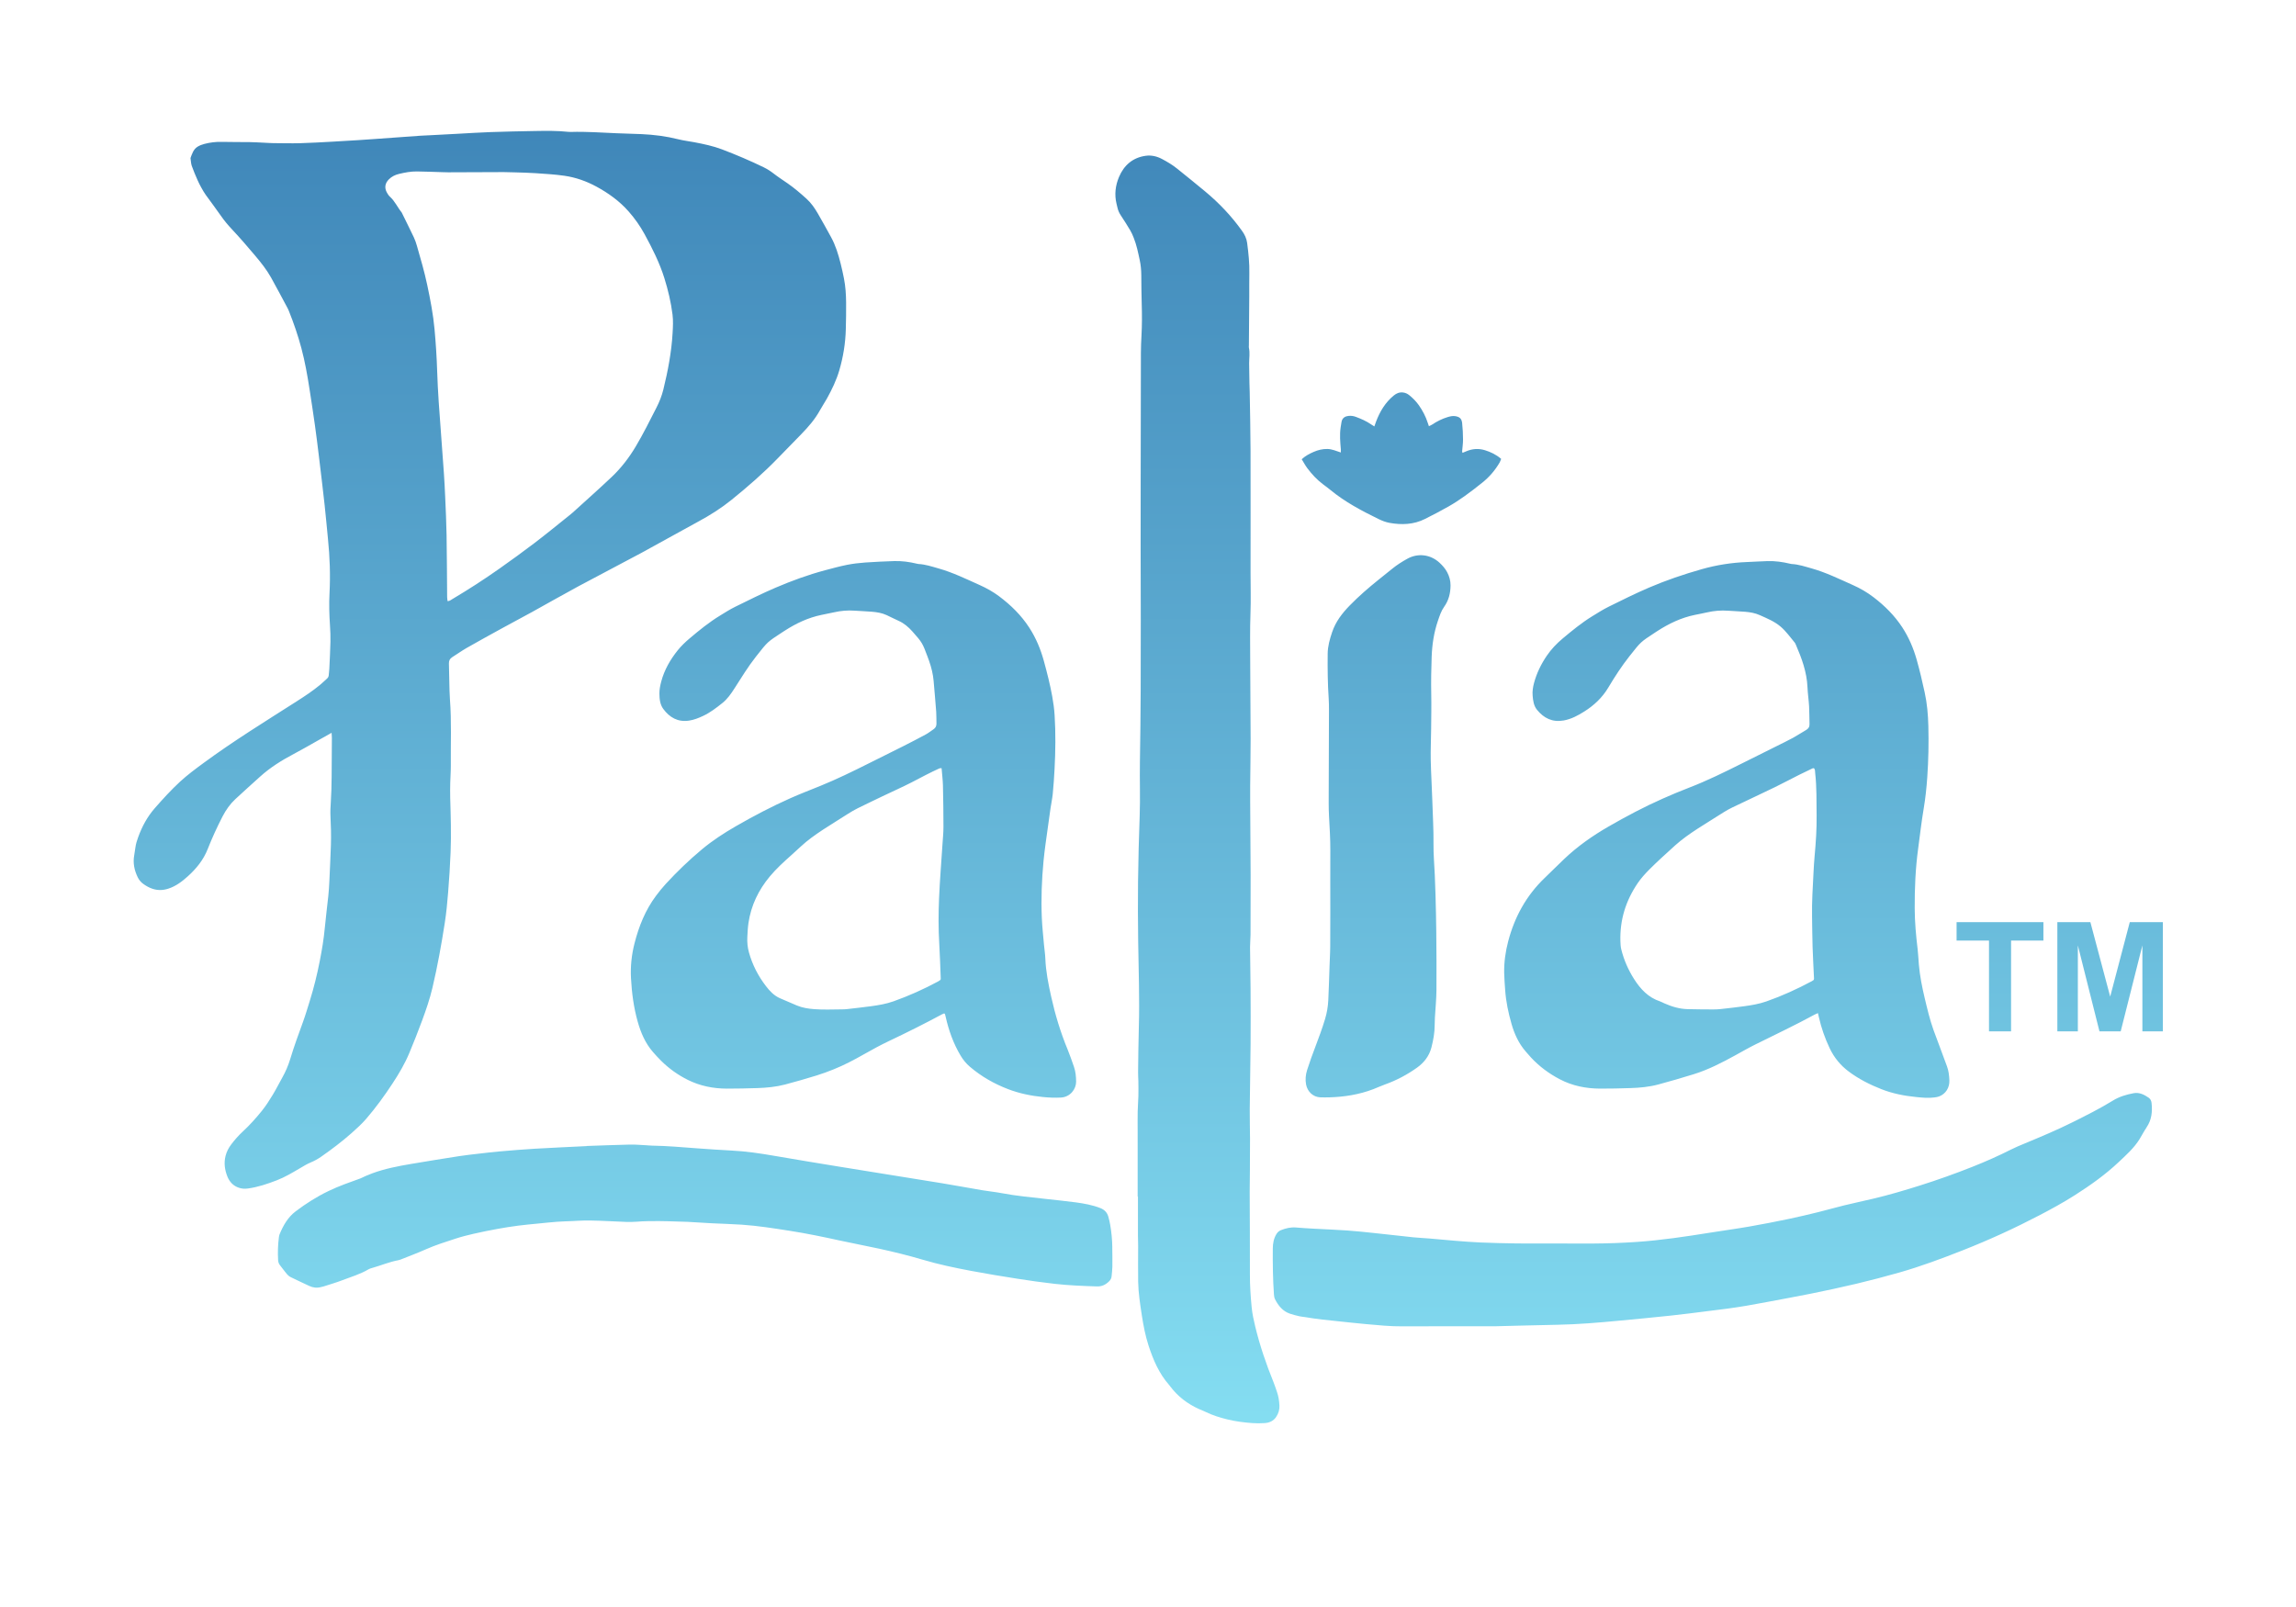 <?xml version="1.0" encoding="UTF-8"?><svg id="Layer_1" xmlns="http://www.w3.org/2000/svg" xmlns:xlink="http://www.w3.org/1999/xlink" viewBox="0 0 2145.14 1501.33"><defs><style>.cls-1{fill:url(#linear-gradient);stroke-width:0px;}</style><linearGradient id="linear-gradient" x1="1072.86" y1="96.57" x2="1072.86" y2="1352.06" gradientUnits="userSpaceOnUse"><stop offset="0" stop-color="#3e85b8"/><stop offset=".99" stop-color="#85def2"/></linearGradient></defs><path class="cls-1" d="m290.27,1086.2c3.53-1.46,6.78-3.27,9.88-5.43,9.81-6.84,19.34-14.06,28.3-21.97,4.82-4.26,9.63-8.64,13.81-13.5,8.93-10.37,16.96-21.45,24.48-32.9,5.96-9.08,11.5-18.42,15.68-28.46,4.17-10,8.17-20.08,11.92-30.24,3.7-10.02,7.19-20.15,9.65-30.55,4.74-20.04,8.38-40.31,11.55-60.65,1.47-9.46,2.38-19.03,3.14-28.58,1-12.53,1.82-25.08,2.31-37.64.67-16.97.13-33.95-.37-50.92-.14-4.71-.05-9.43.05-14.14.12-5.34.58-10.67.53-16.01-.19-20.58.76-41.17-.83-61.74-.41-5.32-.43-10.68-.57-16.02-.16-5.81-.21-11.63-.38-17.45-.07-2.58.8-4.5,3.07-5.91,4.54-2.82,8.87-5.98,13.51-8.63,11.05-6.31,22.21-12.43,33.37-18.56,9.23-5.07,18.55-9.97,27.77-15.05,14.45-7.97,28.76-16.19,43.29-24.02,19.51-10.51,39.23-20.63,58.73-31.15,17.84-9.63,35.45-19.69,53.29-29.32,10.97-5.92,21.42-12.53,31.11-20.37,15.05-12.17,29.65-24.84,43.11-38.76,7.32-7.57,14.71-15.06,22.04-22.61,6.59-6.78,12.77-13.88,17.35-22.25,2.03-3.72,4.47-7.22,6.52-10.93,4.64-8.4,8.83-17.04,11.54-26.28,3.68-12.57,5.78-25.44,6.11-38.55.21-8.33.37-16.66.28-24.98-.08-7.54-.56-15.09-2.03-22.51-.91-4.62-1.93-9.23-3.08-13.8-2.14-8.55-4.7-16.97-8.96-24.74-4.08-7.44-8.17-14.87-12.43-22.21-2.92-5.04-6.25-9.81-10.63-13.76-5.6-5.06-11.34-9.96-17.55-14.28-4.38-3.05-8.89-5.93-13.1-9.21-2.88-2.24-5.89-4.16-9.14-5.75-12.72-6.19-25.73-11.72-38.94-16.75-8.39-3.2-17.18-5.02-25.98-6.71-4.93-.95-9.96-1.5-14.82-2.73-11.34-2.87-22.85-4.32-34.49-4.85-7.7-.35-15.4-.51-23.1-.81-14.29-.56-28.57-1.69-42.89-1.22-.78.03-1.58,0-2.36-.09-10.35-1.12-20.73-.96-31.11-.79-13.99.22-27.99.55-41.97,1.03-10.05.35-20.1,1.03-30.14,1.56-8.32.44-16.64.89-24.96,1.32-3.3.17-6.6.25-9.89.49-14.43,1.02-28.85,2.08-43.27,3.11-5.02.36-10.03.71-15.06,1.03-8,.5-16,1-24.01,1.43-10.05.53-20.09,1.16-30.14,1.42-8.48.22-16.98.01-25.47-.07-2.83-.03-5.65-.26-8.48-.39-4.4-.2-8.79-.49-13.19-.55-8.65-.13-17.3.01-25.94-.22-5.56-.15-10.99.5-16.33,1.88-2.25.58-4.54,1.43-6.51,2.66-3.84,2.39-5.08,6.59-6.56,10.55-.05.13.02.31.04.47.37,2.33.4,4.77,1.17,6.96,1.55,4.43,3.44,8.75,5.31,13.06,1.06,2.45,2.28,4.83,3.58,7.17,1.29,2.33,2.62,4.65,4.16,6.81,4.66,6.52,9.57,12.87,14.11,19.47,3.22,4.69,6.87,8.97,10.76,13.1,3.66,3.89,7.22,7.88,10.75,11.9,3.53,4.01,6.98,8.09,10.43,12.18,5.49,6.49,10.79,13.14,14.95,20.57,5.37,9.6,10.46,19.35,15.67,29.03.37.69.68,1.42.97,2.15,4.55,11.39,8.54,22.97,11.7,34.83,3.36,12.62,5.62,25.46,7.62,38.36,1.73,11.18,3.45,22.36,5.02,33.57,1.33,9.49,2.51,19.01,3.66,28.53,1.85,15.29,3.7,30.58,5.39,45.89,1.18,10.62,2.07,21.28,3.15,31.91,1.72,16.92,2.33,33.86,1.43,50.86-.53,9.9-.23,19.79.43,29.69.35,5.17.55,10.37.44,15.54-.17,8.33-.64,16.65-1.03,24.97-.09,2.04-.41,4.07-.54,6.11-.08,1.35-.63,2.4-1.61,3.28-2.22,1.99-4.36,4.09-6.66,5.99-6.92,5.71-14.41,10.64-21.97,15.46-29.27,18.7-58.86,36.92-86.87,57.53-7.47,5.5-14.92,11-21.77,17.3-8.46,7.79-16.17,16.28-23.73,24.92-6.93,7.92-11.81,16.99-15.39,26.83-1.19,3.26-2.25,6.53-2.67,9.99-.28,2.34-.65,4.67-1.07,6.99-1.34,7.25.07,14.05,3.23,20.59,1.26,2.61,3.05,4.75,5.42,6.41,2.58,1.82,5.29,3.37,8.31,4.37,4.94,1.64,9.72,1.58,14.77-.04,7.12-2.28,12.87-6.66,18.2-11.45,7.99-7.17,14.7-15.37,18.74-25.65,4.08-10.37,8.74-20.52,13.87-30.45,3.15-6.09,7-11.57,12-16.2,7.61-7.05,15.32-13.99,23.02-20.94,9.52-8.6,20.28-15.32,31.6-21.27,7.23-3.8,14.28-7.94,21.41-11.93,4.37-2.45,8.72-4.91,13.82-7.78.13,1.99.27,3.21.27,4.44,0,4.4-.02,8.8-.08,13.21-.2,15.88.11,31.76-.95,47.62-.27,4.07-.49,8.17-.3,12.23.43,9.11.73,18.22.42,27.33-.4,11.47-.93,22.93-1.47,34.39-.21,4.4-.49,8.79-.95,13.17-1.04,10-2.38,19.97-3.29,29.98-.95,10.35-2.67,20.56-4.67,30.74-2.48,12.65-5.53,25.17-9.39,37.48-2.02,6.45-3.91,12.95-6.21,19.29-4.18,11.52-8.43,23.02-11.97,34.76-1.83,6.05-4.27,11.81-7.36,17.32-3.07,5.48-5.88,11.13-9.14,16.49-3.1,5.09-6.33,10.17-10.06,14.8-5.52,6.85-11.41,13.41-17.89,19.4-3.94,3.64-7.46,7.65-10.69,11.92-2.49,3.29-4.38,6.86-5.38,10.91-1.61,6.52-.73,12.88,1.67,18.95,2.02,5.13,5.59,9.06,11.13,10.79,2.61.81,5.22.98,7.92.62,9.42-1.26,18.34-4.28,27.14-7.67,7.66-2.95,14.67-7.17,21.72-11.31,3.25-1.91,6.48-3.93,9.95-5.36Zm73.02-918.58c2.62-2.65,5.86-4.24,9.43-5.09,5.51-1.32,11.09-2.4,16.77-2.33,7.86.09,15.71.44,23.56.67,1.89.06,3.77.15,5.66.14,17.29-.06,34.58-.16,51.87-.2,3.45,0,6.91.13,10.36.24,6.44.22,12.89.31,19.32.76,9.08.63,18.2,1.13,27.2,2.44,10.47,1.52,20.44,5.05,29.76,10.11,11.26,6.11,21.57,13.54,30.09,23.2,5.73,6.5,10.74,13.59,14.88,21.18,7.22,13.24,14.02,26.72,18.54,41.18,3.47,11.11,6.16,22.41,7.61,33.98.73,5.81.4,11.62.06,17.42-1.02,17.79-4.37,35.22-8.58,52.49-1.45,5.97-3.71,11.65-6.52,17.14-6.22,12.17-12.29,24.42-19.28,36.18-6.22,10.47-13.59,20.08-22.4,28.44-11.97,11.35-24.34,22.29-36.54,33.39-1.05.95-2.16,1.83-3.27,2.71-10.69,8.52-21.25,17.22-32.12,25.51-10.87,8.29-21.96,16.3-33.12,24.18-14.25,10.06-28.92,19.51-43.92,28.43-1.3.77-2.5,1.83-4.45,1.94-.16-1.32-.42-2.53-.43-3.73-.18-19.33-.2-38.66-.53-57.98-.2-11.94-.79-23.87-1.3-35.8-.31-7.38-.71-14.76-1.21-22.12-.85-12.54-1.79-25.08-2.74-37.61-1.46-19.27-2.95-38.54-3.55-57.87-.41-13.03-1.27-26.06-2.45-39.04-1.27-13.93-3.94-27.67-6.84-41.36-2.61-12.31-6.11-24.38-9.6-36.45-.78-2.71-1.68-5.43-2.88-7.97-3.7-7.8-7.58-15.52-11.38-23.27-3.86-4.73-6.31-10.52-10.95-14.7-1.14-1.03-2.03-2.41-2.79-3.76-2.54-4.5-1.9-8.77,1.74-12.45Zm832.08,1145.4c.24,4.06-.88,7.8-3.17,11.14-2.5,3.63-6.22,5.29-10.45,5.58-3.91.26-7.87.31-11.78.01-7.83-.59-15.62-1.56-23.29-3.45-6.89-1.7-13.61-3.76-20-6.87-2.12-1.03-4.33-1.85-6.48-2.82-10.65-4.81-19.71-11.66-26.77-21.04-.28-.38-.54-.78-.85-1.13-9.62-10.81-15.16-23.75-19.54-37.3-2.96-9.15-4.76-18.55-6.22-28.03-1.6-10.42-3.23-20.84-3.43-31.38-.21-11.15,0-22.3-.02-33.45,0-3.3-.17-6.6-.18-9.9-.02-12.11,0-24.21,0-36.32-.09,0-.18,0-.27,0,0-19.97,0-39.93,0-59.9,0-6.45-.1-12.89.02-19.33.09-4.86.53-9.72.65-14.59.11-4.71.04-9.42-.02-14.13-.03-2.67-.29-5.33-.25-8,.18-13.99.27-27.98.69-41.96.8-26.89-.25-53.76-.61-80.64-.25-18.71-.35-37.42-.12-56.13.25-20.28.78-40.55,1.53-60.81.63-16.98-.08-33.94.22-50.92,1.56-88.66.37-177.34.72-266.01.15-38.67.11-77.35.2-116.03.01-5.34.25-10.69.54-16.02.54-9.9.54-19.79.22-29.7-.29-8.95-.32-17.92-.4-26.88-.04-4.73-.48-9.41-1.47-14.04-1.52-7.07-2.94-14.16-5.65-20.9-.94-2.33-1.92-4.66-3.2-6.81-2.81-4.72-5.75-9.37-8.78-13.95-1.41-2.14-2.46-4.37-3.05-6.84-.33-1.37-.66-2.75-.99-4.12-2.08-8.58-1.02-17.03,2.31-24.95,4.62-10.98,12.87-18.18,25-19.83,5.19-.71,10.32.44,15.05,2.93,5.01,2.65,9.88,5.54,14.3,9.1,8.69,7,17.39,14,25.97,21.13,13.13,10.9,24.8,23.18,34.7,37.09,2.39,3.35,4.16,6.97,4.71,11.17,1.26,9.51,2.26,19.03,2.05,28.65-.15,7.07-.02,14.15-.07,21.22-.1,15.25-.22,30.5-.34,45.74,0,.79-.16,1.61,0,2.35,1.09,4.84.21,9.7.22,14.56.01,6.13.16,12.25.28,18.38.05,2.67.2,5.34.24,8.01.28,18.07.73,36.14.78,54.22.12,38.52.02,77.03.02,115.55,0,12.42.39,24.85-.07,37.26-.57,15.41-.28,30.8-.25,46.2.04,23.9.36,47.79.39,71.69.02,14.46-.33,28.92-.42,43.38-.06,9.75.03,19.49.09,29.24.1,18.08.28,36.16.33,54.23.04,18.55-.01,37.1-.09,55.65-.02,3.92-.47,7.85-.45,11.77.09,12.89.4,25.78.47,38.66.09,17.14.16,34.27.03,51.41-.15,20.43-.6,40.86-.78,61.3-.08,9.12.23,18.23.26,27.35.03,9.9-.06,19.8-.12,29.7-.04,6.76-.21,13.52-.19,20.28.06,25.63.31,51.25.2,76.88-.04,10.25.64,20.42,1.61,30.59.59,6.27,1.95,12.4,3.43,18.52,4.27,17.59,10.1,34.67,16.9,51.43,1.24,3.05,2.22,6.21,3.32,9.32,1.43,4.03,2.06,8.22,2.3,12.47Zm216.86-356.17c2.68,9.29,6.64,17.98,13,25.41,1.64,1.91,3.27,3.82,4.98,5.67,7.86,8.54,17.11,15.35,27.34,20.67,11.63,6.05,24.27,8.55,37.33,8.62,9.43.05,18.87-.21,28.3-.5,8.81-.26,17.61-1.09,26.14-3.37,11.08-2.95,22.08-6.21,33.03-9.58,13.74-4.23,26.43-10.83,38.99-17.71,6.2-3.4,12.32-6.95,18.64-10.08,18.58-9.22,37.34-18.08,55.56-28.01.8-.44,1.67-.75,2.95-1.32.39,1.67.64,2.74.88,3.8,2.26,10,5.63,19.61,10.02,28.89,4.18,8.85,10.12,16.14,18.02,22.01,9.3,6.92,19.47,12.07,30.18,16.3,10.46,4.13,21.39,6.3,32.53,7.41,5.78.57,11.59,1.21,17.41.37,1.39-.2,2.81-.4,4.11-.89,6.17-2.3,9.99-8.19,9.65-15.23-.21-4.38-.66-8.77-2.24-12.95-2.33-6.17-4.58-12.38-6.87-18.56-1.91-5.15-3.91-10.28-5.75-15.46-3.42-9.64-5.78-19.59-8.14-29.52-2.47-10.4-4.58-20.88-5.5-31.56-.41-4.7-.56-9.42-1.12-14.1-1.54-12.81-2.72-25.64-2.77-38.54-.08-18.56.71-37.08,3.2-55.5,1.7-12.61,3.12-25.27,5.24-37.81,1.62-9.63,2.62-19.3,3.3-29.02,1.13-16.01,1.42-32.04,1.01-48.08-.27-10.54-1.18-21.01-3.45-31.35-2.26-10.27-4.61-20.52-7.5-30.64-3.03-10.62-7.29-20.65-13.38-29.98-7.25-11.1-16.43-20.21-26.86-28.19-6.01-4.6-12.48-8.35-19.43-11.43-12.62-5.6-25.01-11.73-38.39-15.49-6.2-1.74-12.28-3.81-18.78-4.13-.47-.02-.93-.16-1.39-.27-6.91-1.66-13.9-2.64-21.01-2.44-6.44.19-12.87.62-19.31.87-14.35.56-28.41,2.76-42.26,6.7-16.8,4.77-33.31,10.37-49.34,17.25-12.69,5.44-25.08,11.62-37.47,17.74-5.34,2.64-10.39,5.87-15.48,8.99-9.81,6.02-18.69,13.32-27.49,20.68-5.68,4.75-10.78,10.06-14.97,16.24-5.35,7.88-9.45,16.28-11.92,25.49-1.03,3.84-1.61,7.72-1.29,11.66.38,4.72,1.01,9.54,4.1,13.33,6.39,7.84,14.38,11.83,24.87,9.97,7.17-1.27,13.38-4.65,19.31-8.39,9.12-5.74,16.84-12.98,22.47-22.44,6.03-10.12,12.46-20.02,19.78-29.29,10.94-13.86,10.32-13.09,23.68-21.92.79-.52,1.57-1.04,2.37-1.55,10.78-6.95,22.2-12.43,34.86-15.04,3.85-.79,7.71-1.5,11.54-2.38,6.49-1.5,13.02-2.04,19.67-1.56,5.33.39,10.68.56,16,1,4.71.39,9.36,1.21,13.71,3.18,6.72,3.03,13.59,5.79,19.31,10.66,5.07,4.32,8.87,9.75,13.11,14.81.49.59.83,1.34,1.14,2.06,5.52,12.74,10.28,25.66,10.88,39.77.25,5.96,1.17,11.89,1.51,17.85.31,5.49.18,11,.39,16.5.1,2.69-.97,4.39-3.29,5.7-4.1,2.31-8,4.99-12.14,7.24-5.1,2.78-10.35,5.29-15.55,7.89-10.68,5.34-21.37,10.65-32.05,15.98-16.31,8.14-32.64,16.25-49.68,22.78-8.22,3.15-16.31,6.58-24.36,10.14-17.42,7.7-34.2,16.62-50.69,26.11-14.9,8.58-28.9,18.41-41.4,30.28-6.15,5.85-12.14,11.87-18.26,17.74-17.16,16.44-28.14,36.43-34.12,59.29-2.52,9.63-3.89,19.41-3.73,29.36.09,5.34.56,10.67.92,15.99.74,10.87,2.98,21.47,5.99,31.9Zm117.81-131.55c3.2-4.7,7.01-8.88,11-12.9,3.54-3.57,7.2-7.02,10.88-10.45,4.37-4.07,8.78-8.1,13.23-12.07,6.46-5.77,13.54-10.74,20.78-15.45,8.17-5.3,16.5-10.35,24.71-15.59,5.19-3.31,10.82-5.72,16.33-8.37,10.46-5.04,21.02-9.9,31.46-15,7.62-3.72,15.1-7.72,22.67-11.53,4.06-2.05,8.19-3.99,12.3-5.94.39-.19.9-.13,1.34-.19,1.28,1.31,1,2.95,1.17,4.48,1.49,13.14,1.18,26.35,1.34,39.54.16,12.75-.7,25.44-1.87,38.12-.48,5.16-.78,10.34-1.04,15.52-.69,13.65-1.61,27.3-1.35,40.98.17,9.42.19,18.85.49,28.27.32,9.89.89,19.77,1.34,29.65.01.3-.1.61-.19,1.18-.47.34-1.06.85-1.73,1.21-13.71,7.37-27.84,13.8-42.55,18.97-6.88,2.42-13.99,3.58-21.15,4.56-7.31,1-14.65,1.82-21.99,2.63-2.34.26-4.71.32-7.06.31-7.86-.04-15.71-.07-23.56-.28-7.65-.2-14.84-2.41-21.79-5.5-1.29-.57-2.53-1.31-3.86-1.75-10.9-3.61-18.19-11.4-24.15-20.74-5.53-8.68-9.62-17.99-12.08-27.98-.59-2.41-.7-4.98-.78-7.48-.6-19.82,4.99-37.82,16.11-54.17Zm-805.3-276.22c-12.84,5.5-25.35,11.76-37.89,17.93-4.92,2.42-9.57,5.41-14.26,8.28-10.09,6.16-19.26,13.6-28.26,21.22-3.94,3.34-7.77,6.95-11,10.97-7.03,8.75-12.62,18.36-15.55,29.37-.98,3.68-1.72,7.36-1.7,11.14.03,5.08.55,10.28,3.61,14.43,5.86,7.97,13.62,12.47,23.95,10.95,4.7-.69,8.98-2.4,13.31-4.43,6.65-3.13,12.32-7.52,17.96-12.02,4.74-3.78,8.13-8.7,11.36-13.76,6.43-10.06,12.67-20.27,20.07-29.67,11.33-14.39,10.46-13.39,24.35-22.56.92-.61,1.85-1.19,2.78-1.79,10.53-6.77,21.71-12.01,34.04-14.57,4-.83,8.01-1.58,12-2.48,6.18-1.39,12.4-1.94,18.73-1.49,5.49.39,10.99.56,16.47,1.02,4.7.39,9.37,1.16,13.71,3.17,3.71,1.71,7.31,3.63,11.04,5.28,5.15,2.28,9.29,5.83,12.98,9.97,9.11,10.25,9.41,10.78,14.17,23.58.49,1.33.99,2.65,1.45,3.98,2.12,6.11,3.69,12.34,4.23,18.8.8,9.55,1.68,19.09,2.39,28.65.27,3.6.11,7.23.24,10.84.09,2.42-.78,4.25-2.81,5.59-2.36,1.56-4.56,3.38-7.04,4.72-6.91,3.74-13.88,7.36-20.89,10.9-10.8,5.45-21.65,10.78-32.47,16.2-14.9,7.45-29.84,14.8-45.29,21.06-9.31,3.78-18.69,7.37-27.88,11.46-17.55,7.8-34.51,16.69-51.12,26.27-11.04,6.37-21.71,13.3-31.53,21.48-12.09,10.08-23.41,20.98-34.06,32.57-3.18,3.46-6.13,7.17-8.95,10.94-9.94,13.31-15.98,28.43-20.06,44.39-2.74,10.72-3.9,21.68-3.29,32.72.75,13.67,2.52,27.21,6.26,40.45,2.94,10.4,7.1,20.15,14.28,28.39,2.48,2.84,5.03,5.63,7.71,8.28,7.32,7.24,15.68,13.19,24.85,17.75,11.42,5.68,23.75,8.13,36.49,8.17,9.43.02,18.87-.21,28.3-.5,8.81-.27,17.6-1.13,26.13-3.36,9.87-2.59,19.67-5.46,29.43-8.45,5.4-1.65,10.71-3.64,15.95-5.74,9.78-3.93,19.1-8.85,28.26-14.06,7.78-4.43,15.64-8.7,23.74-12.54,16.61-7.88,33.06-16.09,49.24-24.82.66-.36,1.39-.59,2.02-.85.35.38.67.57.75.84.24.74.39,1.51.56,2.28,2.87,12.81,7.24,25.04,13.98,36.35,2.35,3.95,5.22,7.45,8.73,10.44,10.64,9.07,22.58,15.88,35.6,20.87,10.49,4.03,21.4,6.27,32.53,7.37,5.62.55,11.25.83,16.94.5,8.78-.52,14.19-8.07,14.12-14.88-.05-4.75-.45-9.43-2.04-13.93-1.89-5.33-3.67-10.71-5.83-15.93-6.65-16.01-11.63-32.52-15.4-49.42-2.63-11.82-5.02-23.66-5.49-35.82-.16-4.23-.87-8.44-1.24-12.66-.73-8.45-1.68-16.9-2.04-25.37-.75-17.77-.07-35.52,1.62-53.22.52-5.47,1.22-10.93,1.95-16.38,1.47-10.9,3-21.79,4.56-32.68.65-4.51,1.65-8.98,2.09-13.5.74-7.66,1.28-15.35,1.68-23.04.89-16.81,1.1-33.63.06-50.43-.37-5.94-1.19-11.89-2.26-17.75-2.03-11.12-4.81-22.09-7.81-32.99-3.01-10.95-7.3-21.3-13.52-30.93-7.54-11.69-17.22-21.17-28.24-29.43-5.67-4.25-11.8-7.68-18.3-10.58-12.61-5.63-25.01-11.72-38.39-15.49-6.2-1.75-12.28-3.82-18.77-4.13-.47-.02-.93-.17-1.38-.28-7.06-1.7-14.22-2.69-21.48-2.43-8.95.32-17.91.69-26.84,1.33-5.63.41-11.29,1.05-16.82,2.15-6.92,1.38-13.75,3.25-20.58,5.07-15.82,4.21-31.18,9.82-46.19,16.25Zm152.97,168.89c.38-.18.9-.09,2.01-.18.46,5.67,1.14,10.97,1.27,16.29.31,12.87.47,25.75.48,38.63,0,5.18-.53,10.35-.87,15.53-1.1,17.09-2.52,34.17-3.24,51.27-.59,14.12-.66,28.27.19,42.41.65,10.82.94,21.66,1.38,32.49.01.31-.09.62-.19,1.16-.63.43-1.35,1.01-2.16,1.45-13.43,7.24-27.3,13.48-41.68,18.6-6.87,2.44-13.97,3.65-21.13,4.62-7.47,1.01-14.97,1.84-22.46,2.69-1.71.2-3.45.24-5.18.25-8.48.07-16.97.45-25.45-.21-5.51-.43-10.94-1.25-16.07-3.38-5.36-2.22-10.7-4.51-16.01-6.87-5.48-2.44-9.5-6.73-13.03-11.34-7.22-9.43-12.61-19.83-15.81-31.36-1.33-4.78-1.78-9.54-1.54-14.41.22-4.39.42-8.8,1.06-13.14,2.42-16.43,9.39-30.85,19.98-43.54,6.05-7.26,13.05-13.6,20.09-19.88,2.93-2.61,5.83-5.27,8.7-7.95,6.45-6.04,13.67-11.08,21-15.93,7.73-5.11,15.7-9.84,23.47-14.89,5.69-3.7,11.81-6.53,17.89-9.46,9.19-4.44,18.38-8.88,27.65-13.15,9.13-4.21,18.06-8.79,26.93-13.53,4.15-2.22,8.46-4.14,12.71-6.16Zm1127.8,335.55c-2.39,3.49-4.31,7.31-6.54,10.91-5.11,8.25-12.29,14.64-19.26,21.22-12.61,11.92-26.67,21.9-41.28,31.2-10.61,6.76-21.62,12.78-32.75,18.6-23.27,12.17-47.12,23.09-71.55,32.72-19.59,7.72-39.31,15.1-59.57,20.88-13.29,3.79-26.67,7.28-40.12,10.49-14.21,3.39-28.5,6.42-42.82,9.33-13.7,2.79-27.48,5.19-41.21,7.83-12.35,2.37-24.72,4.56-37.19,6.19-11.53,1.5-23.07,2.94-34.61,4.37-5.93.73-11.86,1.44-17.8,2.07-8.28.88-16.57,1.71-24.86,2.52-7.5.74-15.01,1.43-22.52,2.15-19.41,1.85-38.83,3.51-58.33,3.87-10.84.2-21.69.48-32.53.74-9.9.24-19.8.5-25.49.65-19.62,0-35.03,0-50.44,0-12.11,0-24.21-.03-36.32.08-11.35.1-22.61-1.07-33.88-2.07-8.29-.74-16.57-1.68-24.86-2.53-10.78-1.12-21.58-2.16-32.27-4.03-1.7-.3-3.45-.35-5.13-.75-3.05-.72-6.11-1.44-9.07-2.47-6.67-2.31-10.76-7.43-13.83-13.45-.69-1.35-.93-3.01-1.04-4.55-1.01-14.28-1.17-28.58-1.06-42.89.04-4.77.86-9.36,3.43-13.54,1.04-1.7,2.36-2.86,4.19-3.59,4.58-1.82,9.25-2.93,14.25-2.48,5.48.49,10.97.79,16.47,1.1,10.36.58,20.73.96,31.08,1.68,8.31.58,16.59,1.47,24.88,2.34,12.35,1.3,24.68,2.76,37.03,4.04,5,.52,10.03.7,15.04,1.12,7.99.67,15.96,1.49,23.95,2.12,7.99.63,15.98,1.29,23.98,1.61,11.15.46,22.31.73,33.48.88,10.85.14,21.7.02,32.54.03,13.21.01,26.41.13,39.62.05,13.36-.08,26.7-.56,40.04-1.48,22.92-1.57,45.6-4.98,68.26-8.61,12.26-1.97,24.57-3.61,36.79-5.74,12.38-2.15,24.72-4.58,37.03-7.14,9.23-1.92,18.4-4.13,27.55-6.37,8.08-1.98,16.09-4.31,24.17-6.29,9-2.2,18.07-4.11,27.1-6.24,14.68-3.46,29.14-7.74,43.53-12.27,16.64-5.25,33.06-11.12,49.27-17.55,12.27-4.87,24.34-10.19,36.12-16.17,4.06-2.06,8.29-3.78,12.49-5.53,15.08-6.28,30.17-12.56,44.8-19.87,12.79-6.39,25.59-12.76,37.78-20.28,5.98-3.69,12.58-5.66,19.42-6.92,5.35-.98,9.83,1.34,14.03,4.22,1.57,1.08,2.47,2.83,2.69,4.81.91,8.17.13,15.94-4.71,22.98Zm-966.32,112.13c.06,5.97.18,11.95.1,17.92-.04,2.98-.49,5.95-.71,8.92-.15,2-1.09,3.58-2.49,4.93-3.16,3.05-6.61,4.79-11.33,4.63-13.2-.44-26.4-.94-39.53-2.43-11.55-1.31-23.07-2.94-34.56-4.74-14.59-2.29-29.17-4.66-43.68-7.41-14.97-2.84-29.91-5.94-44.53-10.28-13.56-4.03-27.29-7.39-41.1-10.41-12.27-2.69-24.63-4.95-36.89-7.65-15.35-3.38-30.73-6.56-46.25-8.99-15.06-2.36-30.13-4.77-45.35-5.8-9.25-.63-18.53-.83-27.79-1.3-7.53-.39-15.06-.92-22.59-1.33-3.45-.19-6.91-.23-10.36-.32-5.65-.15-11.3-.42-16.95-.4-6.73.03-13.49,0-20.2.57-6.78.57-13.49.05-20.22-.25-9.71-.43-19.42-.96-29.14-.82-3.6.05-7.19.31-10.79.48-4.85.22-9.71.32-14.55.68-5.94.45-11.87,1.09-17.8,1.68-6.08.61-12.16,1.13-18.22,1.92-6.53.86-13.04,1.87-19.51,3.06-7.53,1.38-15.05,2.9-22.51,4.61-5.64,1.29-11.27,2.73-16.77,4.53-9.37,3.06-18.78,6-27.82,10.03-7.73,3.45-15.68,6.38-23.54,9.53-.58.23-1.2.41-1.81.52-8.54,1.57-16.52,5.01-24.83,7.33-1.06.3-2.15.61-3.08,1.16-7.77,4.6-16.41,7.13-24.76,10.32-5.71,2.19-11.61,3.88-17.43,5.77-.74.24-1.54.33-2.29.54-3.81,1.05-7.47.6-11.01-1.07-5.83-2.74-11.68-5.43-17.45-8.29-1.35-.67-2.58-1.79-3.57-2.96-2.22-2.65-4.21-5.48-6.37-8.18-1.15-1.43-1.58-3.02-1.68-4.79-.39-7.08-.19-14.14.74-21.18.12-.93.26-1.89.61-2.75,3.37-8.25,7.72-15.95,14.91-21.42,9.64-7.33,19.85-13.81,30.81-19.08,9.65-4.65,19.73-8.17,29.78-11.78,1.6-.58,3.08-1.49,4.65-2.16,2.16-.93,4.32-1.84,6.53-2.64,11.85-4.35,24.19-6.73,36.59-8.82,14.87-2.51,29.76-4.92,44.67-7.24,6.05-.94,12.15-1.58,18.24-2.29,6.55-.76,13.11-1.55,19.68-2.12,10.8-.93,21.62-1.85,32.44-2.49,16.16-.95,32.34-1.65,48.51-2.45,0-.04,0-.08,0-.12,13.51-.45,27.02-1,40.54-1.31,4.86-.11,9.73.36,14.6.59,2.04.1,4.08.36,6.12.39,14.16.2,28.25,1.52,42.36,2.54,10.5.76,21.01,1.51,31.53,2.03,13.69.67,27.19,2.67,40.68,5.02,20.12,3.5,40.28,6.77,60.44,10.08,14.73,2.42,29.47,4.77,44.21,7.14,17.22,2.77,34.45,5.47,51.65,8.33,12.71,2.11,25.37,4.46,38.07,6.61,5.88.99,11.85,1.53,17.71,2.66,13.61,2.62,27.39,3.79,41.12,5.39,9.37,1.09,18.76,1.95,28.1,3.22,7.77,1.06,15.5,2.43,22.89,5.32,3.81,1.49,6.33,4.04,7.45,7.9.74,2.56,1.35,5.17,1.8,7.8,1.19,6.98,1.89,14.02,1.96,21.1Zm298.4-551.9c-.41,11.47-.63,22.93-.4,34.42.22,11,.01,22.01-.09,33.01-.09,9.74-.56,19.49-.37,29.22.25,12.57,1.11,25.12,1.47,37.69.39,13.51,1.26,27,1.11,40.54-.11,9.73.8,19.47,1.21,29.2.26,6.12.52,12.25.67,18.38.29,11.47.6,22.94.71,34.42.16,18.23.33,36.47.16,54.71-.08,8.47-.95,16.94-1.43,25.41-.13,2.35-.22,4.71-.22,7.07.01,7.13-1.29,14.11-3.04,20.95-2.03,7.9-6.87,14.16-13.42,18.84-9.24,6.59-19.22,11.9-29.96,15.72-3.7,1.31-7.25,3-10.92,4.41-13.36,5.11-27.28,7.26-41.5,7.65-2.67,0-5.35.09-8.01-.02-6.6-.26-11.98-5.15-13.29-11.97-.88-4.57-.41-9.17.95-13.51,2.36-7.48,5.07-14.86,7.87-22.2,3.19-8.37,6.26-16.77,8.87-25.35,1.75-5.77,2.75-11.63,3.05-17.6.52-10.36.78-20.73,1.15-31.1.11-2.98.25-5.97.35-8.95.12-3.3.29-6.6.31-9.9.06-10.69.08-21.38.08-32.06,0-19.34-.08-38.67.02-58.01.06-10.86-.68-21.67-1.24-32.5-.41-7.84-.28-15.72-.26-23.58.05-25.15.17-50.31.24-75.46,0-3.46-.03-6.92-.26-10.37-.96-13.97-1.08-27.95-.95-41.94.06-7.07,1.94-13.58,4.15-20.17,3.3-9.83,9.4-17.69,16.47-24.95,8.46-8.69,17.62-16.59,27.07-24.18,4.29-3.45,8.6-6.86,12.87-10.33,4.29-3.49,8.94-6.39,13.75-9.08,10.03-5.61,21.75-4.08,30.14,3.62,2.81,2.58,5.28,5.39,7.1,8.74,2.12,3.94,3.28,8.1,3.24,12.63-.07,7.26-1.73,13.94-6.04,19.95-2.76,3.86-4.19,8.42-5.72,12.88-3.76,10.95-5.46,22.26-5.88,33.78Zm-116.38-176.58c-1.77-2.37-3.15-5.03-5.02-8.06,3.6-3.28,7.34-5.19,11.21-6.87,4.08-1.76,8.28-2.8,12.79-2.7,4.32.09,8.19,1.84,12.56,3.27,0-1.33.07-2.21-.01-3.08-.61-6.73-1.18-13.46-.2-20.21.25-1.71.56-3.41.82-5.11.62-4.06,3.61-5.44,6.47-5.77,2.38-.27,4.73.05,6.96.89,5,1.88,9.91,3.97,14.31,7.08.87.61,1.8,1.13,2.95,1.85.63-1.75,1.12-3.2,1.66-4.64,3.58-9.39,8.59-17.79,16.5-24.26,2.57-2.1,5.3-3.22,8.67-2.82,2.29.27,4.21,1.23,5.93,2.64,3.29,2.7,6.29,5.68,8.75,9.18,3.63,5.18,6.55,10.71,8.46,16.75.28.89.6,1.77,1,2.94,1.1-.54,2.1-.92,2.97-1.49,4.47-2.98,9.22-5.39,14.36-6.96,2.4-.73,4.85-1.35,7.42-.92,3.96.67,5.85,2.27,6.31,6.45.56,5.14.79,10.33.82,15.5.02,3.59-.56,7.19-.83,10.79-.03.42.19.85.35,1.53,1.26-.52,2.4-.97,3.53-1.45,5.71-2.44,11.55-2.82,17.49-.99,5.44,1.68,10.48,4.12,15.08,8.06-.47,1.16-.8,2.35-1.4,3.39-4.23,7.27-9.64,13.57-16.2,18.82-5.39,4.32-10.85,8.58-16.48,12.58-4.85,3.45-9.86,6.75-15.03,9.69-7.23,4.11-14.62,7.94-22.06,11.68-10.55,5.31-21.77,5.68-33.12,3.65-3.5-.63-6.97-1.98-10.18-3.55-15.82-7.73-31.38-15.93-45.06-27.21-2.18-1.8-4.46-3.48-6.73-5.17-5.86-4.35-10.73-9.67-15.07-15.48Zm637.11,441.73h-30.29v-17.27h81.12v17.27h-30.22v84.81h-20.61v-84.81Zm83,84.81h-19.15v-102.08h30.85l18.52,69.63,18.31-69.63h30.92v102.08h-19.15v-80.35l-20.26,80.35h-19.84l-20.19-80.35v80.35Z"/></svg>